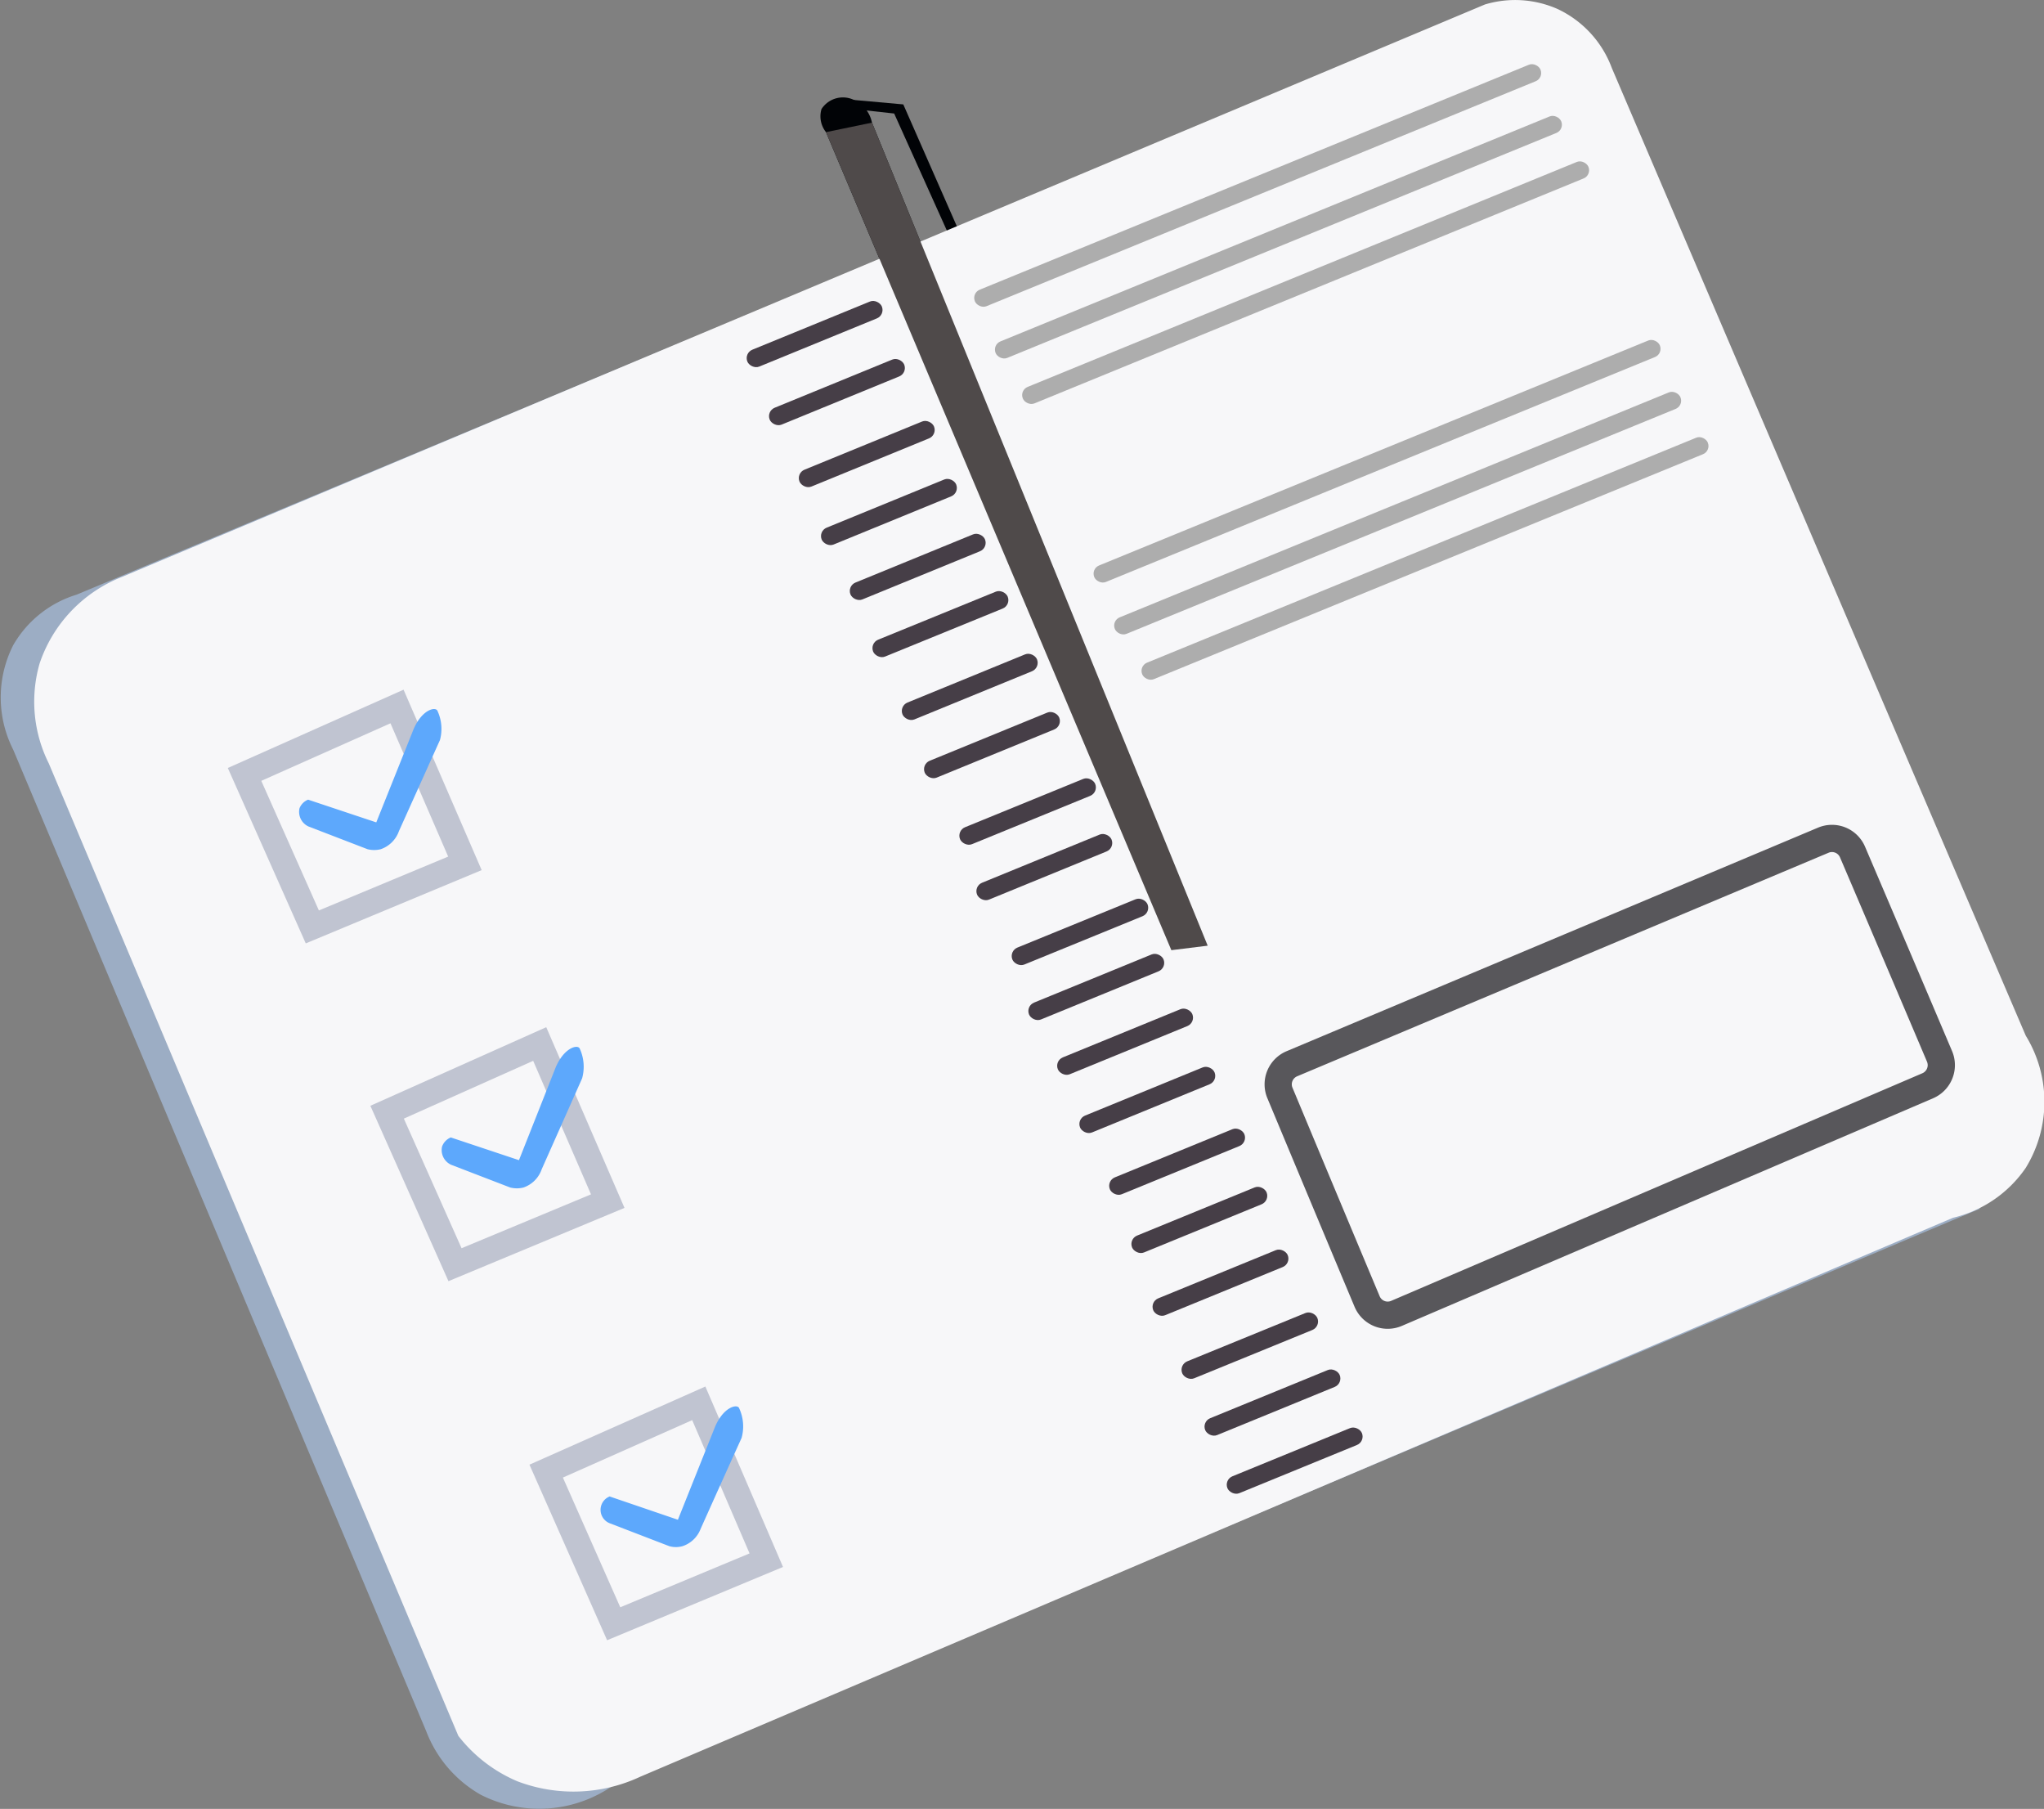 <svg xmlns="http://www.w3.org/2000/svg" viewBox="0 0 154.71 136.88"><rect x="0" y="0" width="154.71" height="136.88" fill="#808080" stroke="none"/><defs><style>.cls-1{fill:#9cadc4}.cls-2{fill:#010306}.cls-3{fill:#f7f7f9}.cls-4{fill:#4f4a4a}.cls-5,.cls-6{fill:none;stroke-miterlimit:10}.cls-5{stroke:#58575b;stroke-width:2.06px}.cls-6{stroke:#c0c4d1;stroke-width:1.92px}.cls-7{fill:#5da8fc}.cls-8{fill:#463e47}.cls-9{fill:#adadad}</style></defs><g id="Layer_2" data-name="Layer 2"><g id="Layer_1-2" data-name="Layer 1"><path class="cls-1" d="M51.86 25.78L5.79 45A8.35 8.35 0 0 0 1 48.82a8.75 8.75 0 0 0 0 7.91L32.26 131a9.36 9.36 0 0 0 4.13 4.81 9.77 9.77 0 0 0 10-.69l103.48-43.66z"/><path class="cls-2" d="M62.18 8.25a1.92 1.92 0 0 0 .34 1.75l26.14 61.9a1.69 1.69 0 0 0 2.06 1.38 1.59 1.59 0 0 0 .69-1.72Q78.69 40.4 66 9.28a2.41 2.41 0 0 0-1.37-1.72 1.93 1.93 0 0 0-2.45.69z"/><path class="cls-2" d="M64.59 7.56l3.78.34 7.56 17.2c.08.18.53 1.27.35 1.37s-.92-.88-1-1Q71.47 17 67.68 8.59l-3.09-.34z"/><path class="cls-3" d="M112.39.34L9.22 43.66A10.7 10.7 0 0 0 3 50.2a10.43 10.43 0 0 0 .69 7.56l31 73.59a11.13 11.13 0 0 0 4.47 3.44 11.93 11.93 0 0 0 9.29-.34l99.37-42.3a9.27 9.27 0 0 0 5.51-3.78 9.56 9.56 0 0 0 0-10Q137.65 41.77 122 5.15a8 8 0 0 0-4.11-4.47 7.94 7.94 0 0 0-5.5-.34z"/><path class="cls-4" d="M62.52 10l26.14 61.9 2.75-.34Q78.69 40.4 66 9.28z"/><path class="cls-5" d="M97.79 80.49L138 63.58a1.69 1.69 0 0 1 2.22.9q3.3 7.72 6.58 15.45a1.7 1.7 0 0 1-.89 2.23l-40.2 17.22a1.69 1.69 0 0 1-2.24-.91q-3.3-7.87-6.59-15.76a1.69 1.69 0 0 1 .91-2.22z"/><path class="cls-6" d="M18.51 58.6l11.54-5.14 5.14 11.87-11.55 4.81z"/><path class="cls-7" d="M23.32 60.51l5.16 1.72 2.75-6.87c.63-1.66 1.76-1.94 1.89-1.55A3.23 3.23 0 0 1 33.3 56l-3.1 6.88a2.24 2.24 0 0 1-1.38 1.38 2.06 2.06 0 0 1-1 0l-4.47-1.72a1.22 1.22 0 0 1-.68-1.38 1.17 1.17 0 0 1 .65-.65z"/><rect class="cls-8" x="56.16" y="24.58" width="11" height="1.38" rx=".69" transform="rotate(-22.27 61.678 25.28)"/><rect class="cls-8" x="57.85" y="28.98" width="11" height="1.38" rx=".69" transform="rotate(-22.27 63.347 29.673)"/><rect class="cls-8" x="60.1" y="33.66" width="11" height="1.38" rx=".69" transform="rotate(-22.27 65.62 34.342)"/><rect class="cls-8" x="61.78" y="38.05" width="11" height="1.38" rx=".69" transform="rotate(-22.27 67.29 38.734)"/><rect class="cls-8" x="63.96" y="42.2" width="11" height="1.38" rx=".69" transform="rotate(-22.27 69.48 42.886)"/><rect class="cls-8" x="65.64" y="46.6" width="11" height="1.38" rx=".69" transform="rotate(-22.2 71 47.156)"/><rect class="cls-8" x="67.9" y="51.28" width="11" height="1.38" rx=".69" transform="rotate(-22.27 73.418 51.973)"/><rect class="cls-8" x="69.58" y="55.68" width="11" height="1.38" rx=".69" transform="rotate(-22.27 75.112 56.37)"/><rect class="cls-8" x="71.86" y="60.51" width="11" height="1.38" rx=".69" transform="matrix(.93 -.38 .38 .93 -17.42 33.89)"/><rect class="cls-8" x="73.54" y="64.91" width="11" height="1.38" rx=".69" transform="rotate(-22.27 79.075 65.594)"/><rect class="cls-8" x="75.8" y="69.58" width="11" height="1.38" rx=".69" transform="matrix(.93 -.38 .38 .93 -20.57 36.06)"/><rect class="cls-8" x="77.48" y="73.98" width="11" height="1.38" rx=".69" transform="rotate(-22.27 83.013 74.681)"/><rect class="cls-8" x="79.66" y="78.13" width="11" height="1.38" rx=".69" transform="rotate(-22.27 85.178 78.828)"/><rect class="cls-8" x="81.34" y="82.53" width="11" height="1.38" rx=".69" transform="rotate(-22.27 86.872 83.225)"/><rect class="cls-8" x="83.6" y="87.21" width="11" height="1.38" rx=".69" transform="rotate(-22.27 89.116 87.915)"/><rect class="cls-8" x="85.28" y="91.61" width="11" height="1.38" rx=".69" transform="rotate(-22.27 90.81 92.312)"/><rect class="cls-8" x="86.88" y="96.36" width="11" height="1.38" rx=".69" transform="rotate(-22.27 92.408 97.06)"/><rect class="cls-8" x="88.56" y="100.76" width="11" height="1.38" rx=".69" transform="matrix(.93 -.38 .38 .93 -31.43 43.22)"/><rect class="cls-8" x="90.82" y="105.43" width="11" height="1.38" rx=".69" transform="rotate(-22.27 96.346 106.147)"/><rect class="cls-8" x="92.5" y="109.83" width="11" height="1.38" rx=".69" transform="rotate(-22.27 98.015 110.539)"/><rect class="cls-9" x="72.06" y="13.35" width="46.26" height="1.35" rx=".67" transform="rotate(-22.27 95.217 14.018)"/><rect class="cls-9" x="73.63" y="17.27" width="46.26" height="1.35" rx=".67" transform="rotate(-22.27 96.767 17.938)"/><rect class="cls-9" x="75.69" y="20.71" width="46.26" height="1.35" rx=".67" transform="rotate(-22.27 98.834 21.38)"/><rect class="cls-9" x="81.1" y="34.22" width="46.26" height="1.35" rx=".67" transform="rotate(-22.27 104.247 34.9)"/><rect class="cls-9" x="82.66" y="38.14" width="46.26" height="1.35" rx=".67" transform="rotate(-22.27 105.823 38.825)"/><rect class="cls-9" x="84.73" y="41.58" width="46.26" height="1.35" rx=".67" transform="rotate(-22.27 107.865 42.261)"/><path class="cls-6" d="M29.3 84.16L40.85 79 46 90.89 34.44 95.7z"/><path class="cls-7" d="M34.12 86.07l5.16 1.72L42 80.92c.63-1.65 1.76-1.94 1.89-1.55a3.29 3.29 0 0 1 .17 2.23L41 88.48a2.22 2.22 0 0 1-1.38 1.38 2.06 2.06 0 0 1-1 0l-4.47-1.72a1.22 1.22 0 0 1-.69-1.38 1.18 1.18 0 0 1 .66-.69z"/><path class="cls-6" d="M41.34 111.32l11.55-5.13L58 118.06l-11.55 4.81z"/><path class="cls-7" d="M46.15 113.24l5.16 1.76 2.75-6.88c.63-1.65 1.76-1.93 1.89-1.55a3.26 3.26 0 0 1 .18 2.24q-1.56 3.44-3.1 6.88a2.21 2.21 0 0 1-1.37 1.31 1.88 1.88 0 0 1-1 0l-4.47-1.72a1.09 1.09 0 0 1 0-2.06z"/></g></g></svg>